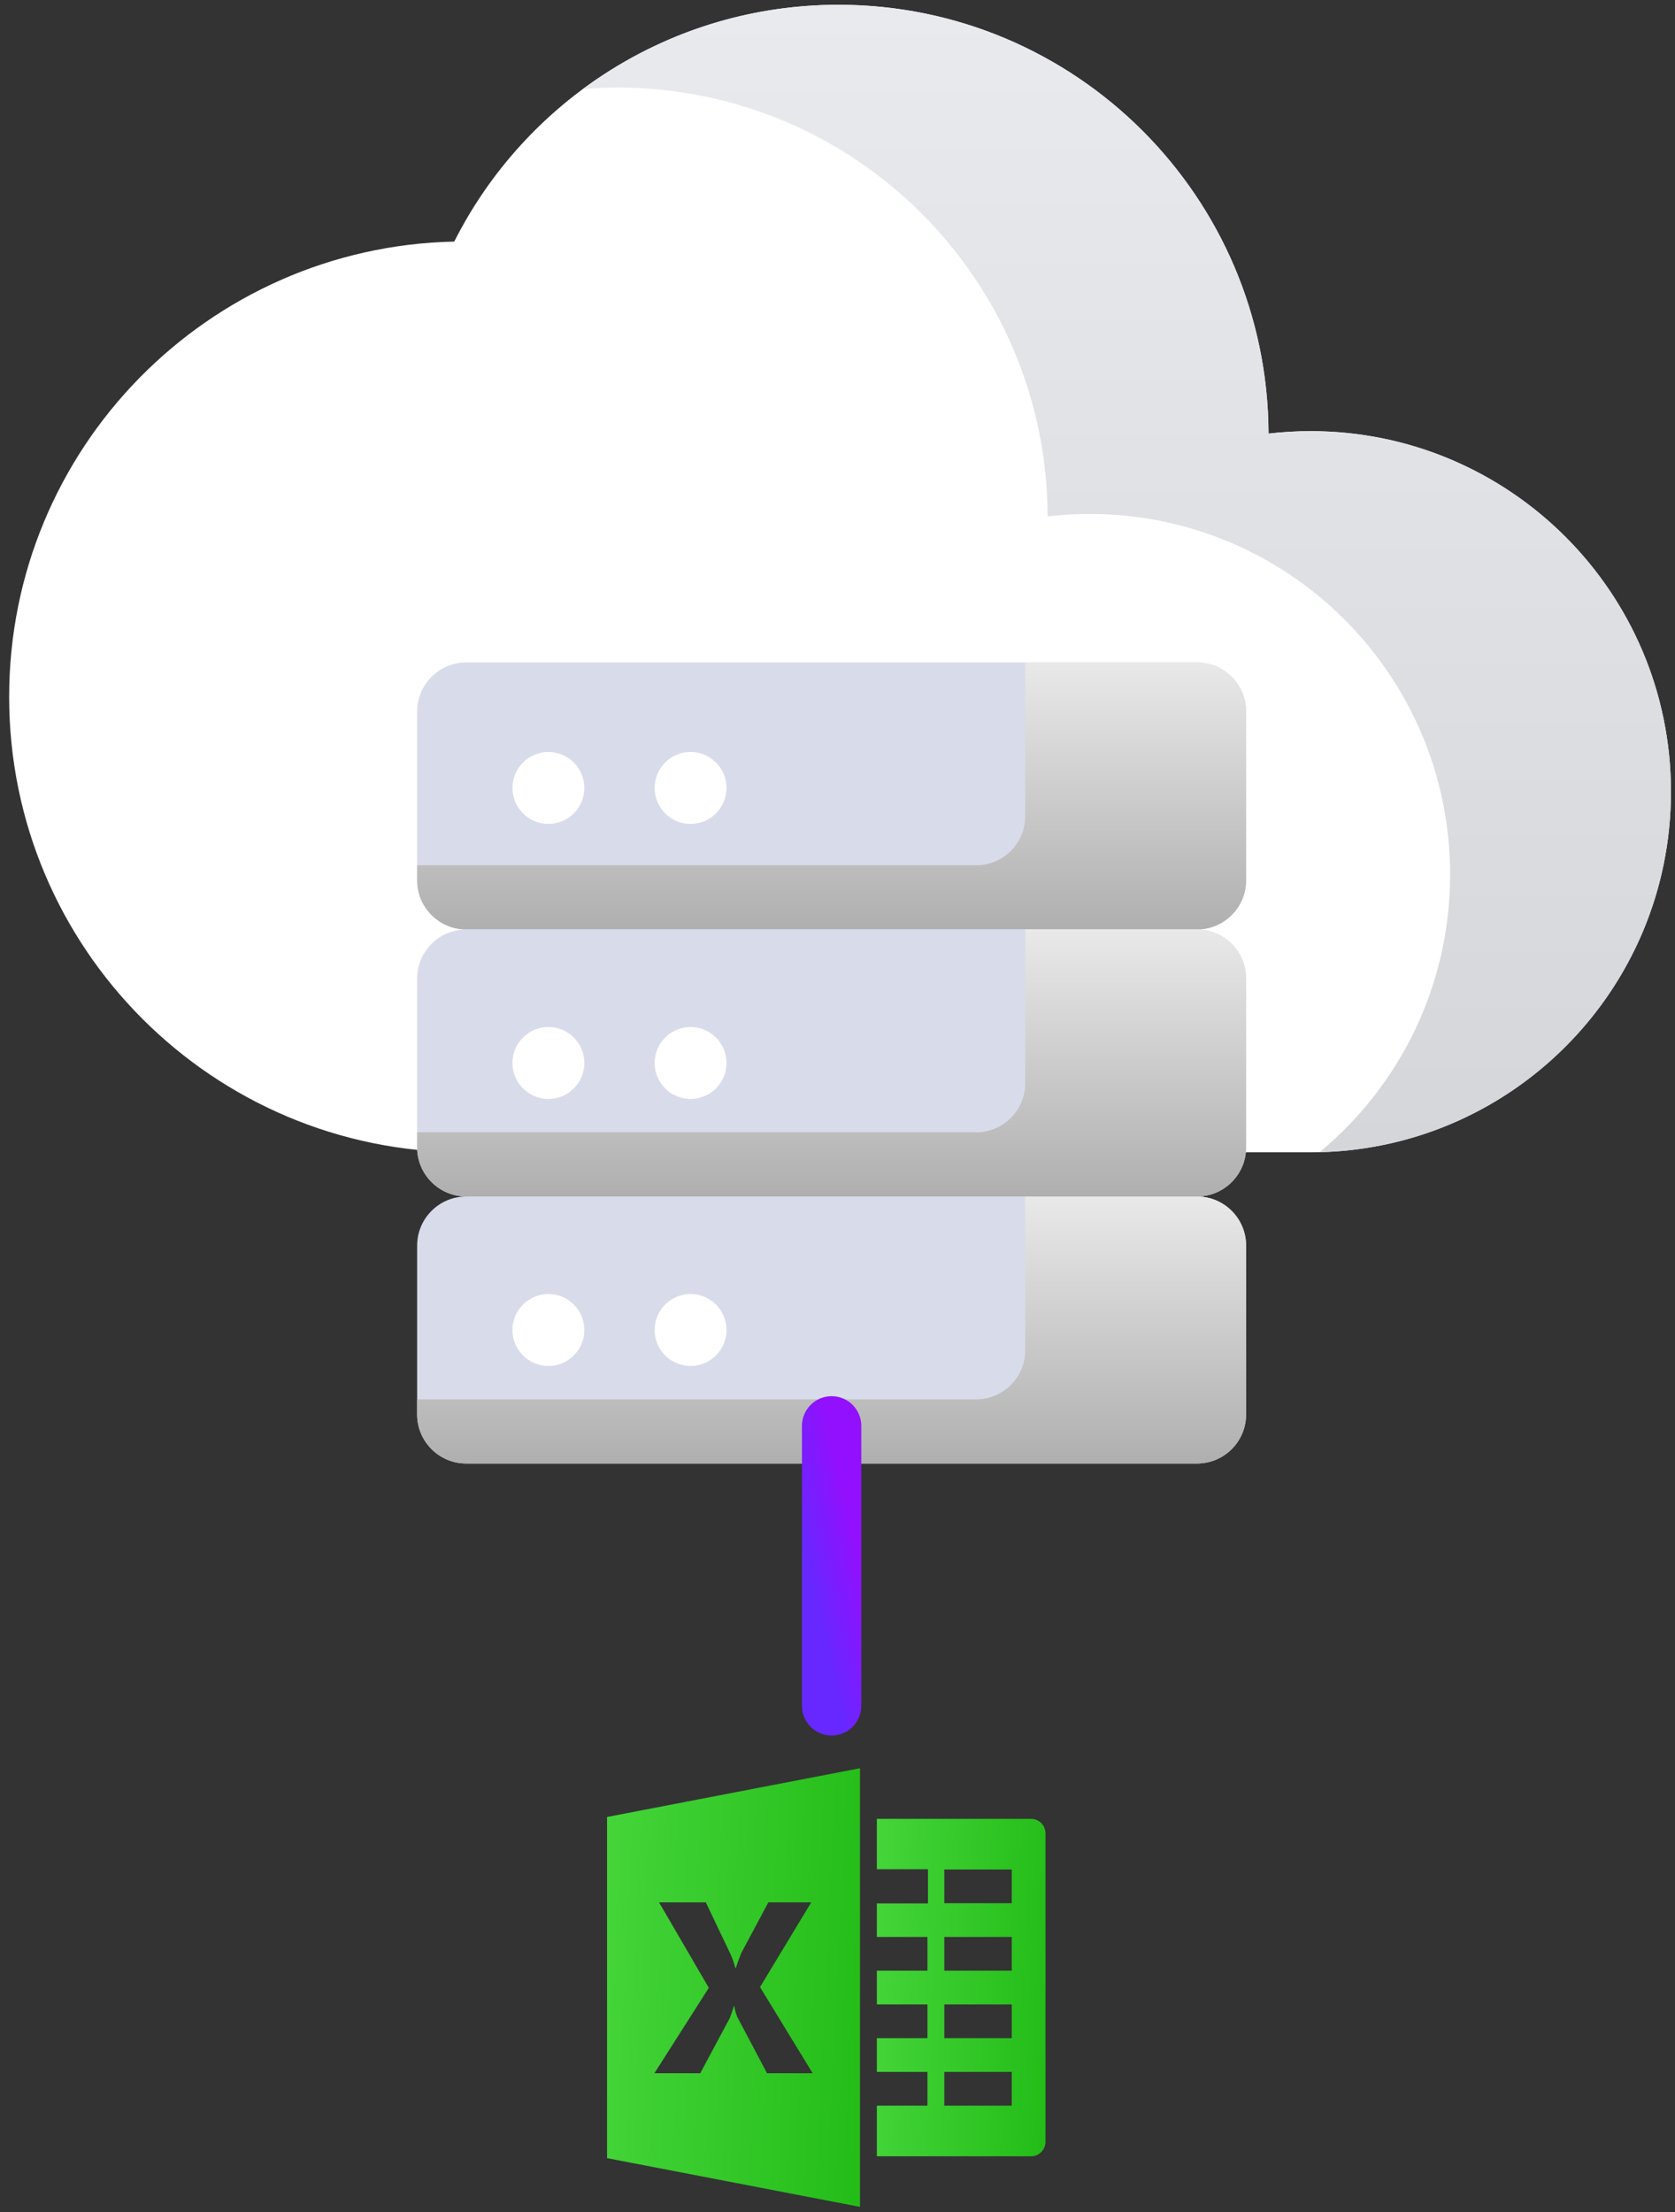 <svg width="175" height="231" viewBox="0 0 175 231" fill="none" xmlns="http://www.w3.org/2000/svg">
<rect x="0" y="0" width="175" height="231" fill="#333333" stroke="none"/>
<path d="M136.923 45.025C135.437 45.025 133.973 45.114 132.532 45.281C132.45 20.535 112.366 0.5 87.601 0.5C70.053 0.5 54.857 10.561 47.46 25.227C21.681 25.79 0.956 46.861 0.956 72.775C0.956 99.042 22.25 120.336 48.517 120.336C68.686 120.336 118.177 120.336 136.923 120.336C157.719 120.336 174.578 103.477 174.578 82.68C174.578 61.884 157.719 45.025 136.923 45.025Z" fill="white"/>
<path d="M136.923 45.025C135.437 45.025 133.973 45.114 132.532 45.281C132.45 20.535 112.366 0.5 87.601 0.5C77.6 0.5 68.366 3.771 60.901 9.297C62.098 9.201 63.306 9.148 64.527 9.148C89.292 9.148 109.376 29.183 109.458 53.929C110.899 53.761 112.363 53.673 113.848 53.673C134.645 53.673 151.504 70.531 151.504 91.328C151.504 102.992 146.2 113.417 137.873 120.324C158.23 119.819 174.578 103.159 174.578 82.68C174.578 61.884 157.719 45.025 136.923 45.025Z" fill="url(#paint0_linear)"/>
<path d="M125.058 97.064H48.714C45.879 97.064 43.581 94.766 43.581 91.931V74.31C43.581 71.475 45.879 69.177 48.714 69.177H125.058C127.893 69.177 130.19 71.475 130.19 74.31V91.931C130.19 94.766 127.893 97.064 125.058 97.064Z" fill="#D8DCEA"/>
<path d="M125.058 69.176H107.116V85.226C107.116 88.061 104.818 90.359 101.984 90.359H43.581V91.931C43.581 94.765 45.879 97.063 48.714 97.063H125.058C127.893 97.063 130.19 94.765 130.19 91.931V74.309C130.19 71.475 127.893 69.176 125.058 69.176Z" fill="url(#paint1_linear)"/>
<path d="M125.058 124.95H48.714C45.879 124.95 43.581 122.652 43.581 119.817V102.196C43.581 99.361 45.879 97.063 48.714 97.063H125.058C127.893 97.063 130.19 99.361 130.19 102.196V119.817C130.19 122.652 127.893 124.95 125.058 124.95Z" fill="#D8DCEA"/>
<path d="M125.058 97.063H107.116V113.113C107.116 115.948 104.818 118.245 101.984 118.245H43.581V119.817C43.581 122.652 45.879 124.95 48.714 124.95H125.058C127.893 124.95 130.19 122.652 130.19 119.817V102.196C130.19 99.361 127.893 97.063 125.058 97.063Z" fill="url(#paint2_linear)"/>
<path d="M125.058 152.837H48.714C45.879 152.837 43.581 150.539 43.581 147.704V130.083C43.581 127.248 45.879 124.951 48.714 124.951H125.058C127.893 124.951 130.19 127.248 130.19 130.083V147.704C130.19 150.539 127.893 152.837 125.058 152.837Z" fill="#D8DCEA"/>
<path d="M125.058 124.95H107.116V141C107.116 143.834 104.818 146.132 101.984 146.132H43.581V147.704C43.581 150.539 45.879 152.836 48.714 152.836H125.058C127.893 152.836 130.19 150.539 130.19 147.704V130.083C130.19 127.248 127.893 124.95 125.058 124.95Z" fill="url(#paint3_linear)"/>
<path d="M57.296 86.041C59.37 86.041 61.051 84.36 61.051 82.286C61.051 80.212 59.37 78.531 57.296 78.531C55.222 78.531 53.541 80.212 53.541 82.286C53.541 84.36 55.222 86.041 57.296 86.041Z" fill="white"/>
<path d="M72.148 86.041C74.222 86.041 75.903 84.36 75.903 82.286C75.903 80.212 74.222 78.531 72.148 78.531C70.075 78.531 68.394 80.212 68.394 82.286C68.394 84.36 70.075 86.041 72.148 86.041Z" fill="white"/>
<path d="M57.296 114.762C59.37 114.762 61.051 113.081 61.051 111.007C61.051 108.933 59.37 107.252 57.296 107.252C55.222 107.252 53.541 108.933 53.541 111.007C53.541 113.081 55.222 114.762 57.296 114.762Z" fill="white"/>
<path d="M72.148 114.761C74.222 114.761 75.903 113.08 75.903 111.006C75.903 108.933 74.222 107.252 72.148 107.252C70.075 107.252 68.394 108.933 68.394 111.006C68.394 113.08 70.075 114.761 72.148 114.761Z" fill="white"/>
<path d="M57.296 142.648C59.37 142.648 61.051 140.967 61.051 138.893C61.051 136.82 59.37 135.138 57.296 135.138C55.222 135.138 53.541 136.82 53.541 138.893C53.541 140.967 55.222 142.648 57.296 142.648Z" fill="white"/>
<path d="M72.148 142.648C74.222 142.648 75.903 140.967 75.903 138.893C75.903 136.82 74.222 135.138 72.148 135.138C70.075 135.138 68.394 136.82 68.394 138.893C68.394 140.967 70.075 142.648 72.148 142.648Z" fill="white"/>
<path d="M86.886 181.239C85.172 181.239 83.784 179.85 83.784 178.137V148.907C83.784 147.194 85.172 145.805 86.886 145.805C88.599 145.805 89.988 147.194 89.988 148.907V178.137C89.988 179.85 88.599 181.239 86.886 181.239Z" fill="url(#paint4_linear)"/>
<g clip-path="url(#clip0)">
<path d="M107.754 189.943H91.612V195.2H96.953V198.779H91.612V202.276H96.898V205.799H91.612V209.323H96.898V212.847H91.612V216.37H96.898V219.894H91.612V225.179H107.754C108.566 225.179 109.231 224.49 109.231 223.646V191.476C109.231 190.632 108.566 189.943 107.754 189.943ZM105.707 219.894H98.66V216.37H105.707V219.894ZM105.707 212.847H98.66V209.323H105.707V212.847ZM105.707 205.799H98.66V202.276H105.707V205.799ZM105.707 198.752H98.66V195.229H105.707V198.752Z" fill="url(#paint5_linear)"/>
<path d="M63.424 189.748V225.376L89.851 230.465V184.658L63.424 189.748ZM80.14 216.511L77.065 210.699C76.949 210.482 76.829 210.084 76.704 209.504H76.657C76.599 209.777 76.461 210.193 76.244 210.75L73.159 216.511H68.369L74.056 207.589L68.854 198.666H73.744L76.295 204.016C76.495 204.439 76.672 204.941 76.831 205.521H76.88C76.981 205.172 77.168 204.654 77.441 203.965L80.277 198.664H84.756L79.405 207.512L84.905 216.509L80.14 216.511Z" fill="url(#paint6_linear)"/>
</g>
<defs>
<linearGradient id="paint0_linear" x1="117.74" y1="0.5" x2="117.74" y2="120.324" gradientUnits="userSpaceOnUse">
<stop stop-color="#E9EAEE"/>
<stop offset="1" stop-color="#D5D6D9"/>
</linearGradient>
<linearGradient id="paint1_linear" x1="86.886" y1="69.176" x2="86.886" y2="97.063" gradientUnits="userSpaceOnUse">
<stop stop-color="#E9E9E9"/>
<stop offset="1" stop-color="#AFAFAF"/>
</linearGradient>
<linearGradient id="paint2_linear" x1="86.886" y1="97.063" x2="86.886" y2="124.95" gradientUnits="userSpaceOnUse">
<stop stop-color="#E9E9E9"/>
<stop offset="1" stop-color="#AFAFAF"/>
</linearGradient>
<linearGradient id="paint3_linear" x1="86.886" y1="124.95" x2="86.886" y2="152.836" gradientUnits="userSpaceOnUse">
<stop stop-color="#E9E9E9"/>
<stop offset="1" stop-color="#AFAFAF"/>
</linearGradient>
<linearGradient id="paint4_linear" x1="87.775" y1="154.16" x2="82.337" y2="155.428" gradientUnits="userSpaceOnUse">
<stop stop-color="#9210FD"/>
<stop offset="1" stop-color="#6728FF"/>
</linearGradient>
<linearGradient id="paint5_linear" x1="91.612" y1="189.943" x2="110.236" y2="190.718" gradientUnits="userSpaceOnUse">
<stop stop-color="#45D53A"/>
<stop offset="1" stop-color="#24BD18"/>
</linearGradient>
<linearGradient id="paint6_linear" x1="63.424" y1="184.658" x2="91.343" y2="185.999" gradientUnits="userSpaceOnUse">
<stop stop-color="#45D53A"/>
<stop offset="1" stop-color="#24BD18"/>
</linearGradient>
<clipPath id="clip0">
<rect width="45.807" height="45.807" fill="white" transform="translate(63.424 184.658)"/>
</clipPath>
</defs>
</svg>
